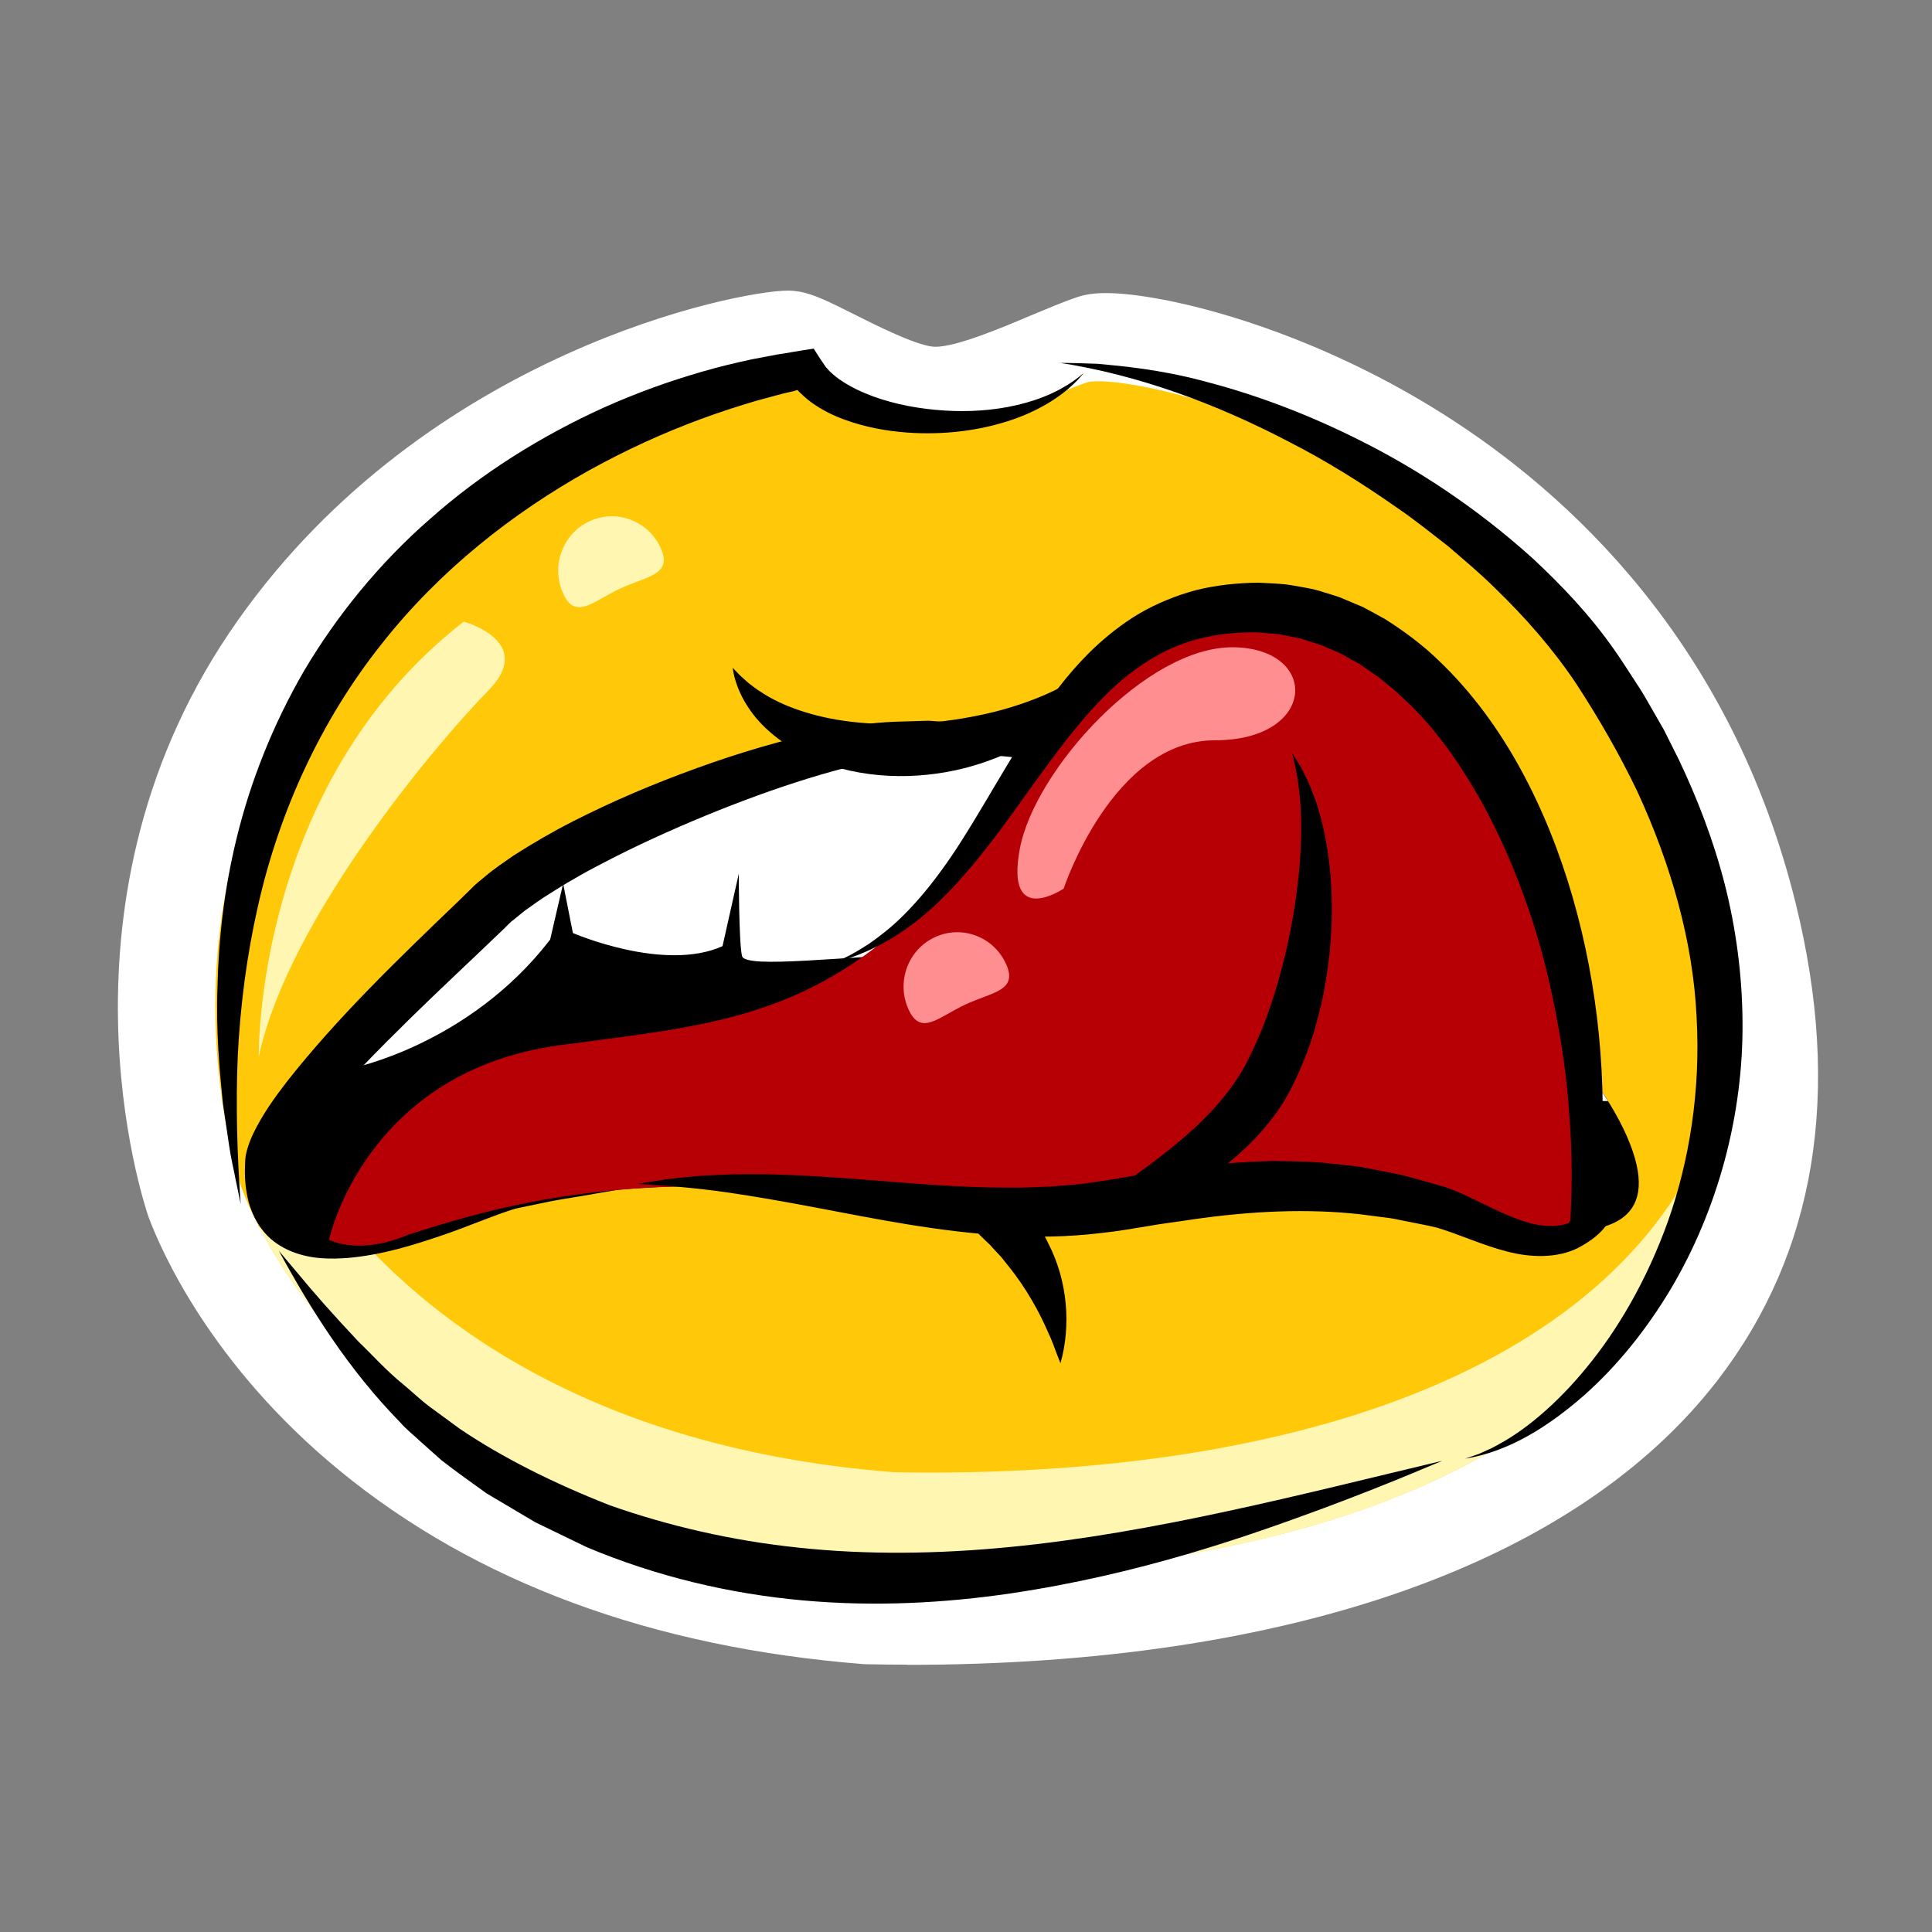 <svg width="40" height="40" viewBox="0 0 40 40" fill="none" xmlns="http://www.w3.org/2000/svg">
<rect x="0" y="0" width="40" height="40" fill="#808080" stroke="none"/>
<path d="M18.778 34.465C18.501 34.465 18.224 34.462 17.945 34.456C17.925 34.456 17.904 34.456 17.881 34.454C13.501 34.108 9.851 32.761 7.031 30.447C4.367 28.262 3.337 25.891 3.083 25.216C3.079 25.208 3.077 25.2 3.073 25.189C2.981 24.921 0.865 18.585 4.927 12.84C8.86 7.274 15.29 6.017 16.31 6.017C16.393 6.017 16.468 6.024 16.541 6.036C16.851 6.089 17.178 6.254 17.675 6.503C18.11 6.722 19.017 7.18 19.365 7.18C19.802 7.18 20.724 6.794 21.331 6.536C21.685 6.389 22.018 6.247 22.309 6.15C22.476 6.093 22.663 6.068 22.898 6.068C24.064 6.068 26.991 6.747 29.878 8.572C32.473 10.21 35.846 13.3 37.18 18.712C38.141 22.614 37.598 25.931 35.563 28.574C32.635 32.374 26.675 34.469 18.78 34.469L18.778 34.465Z" fill="white"/>
<path d="M4.992 24.571C4.992 24.571 3.04 18.906 6.609 13.855C10.177 8.804 16.171 7.781 16.574 7.848C16.978 7.916 18.526 8.941 19.402 8.941C20.278 8.941 21.691 8.19 22.501 7.918C23.308 7.646 32.87 9.487 35.228 19.043C37.586 28.597 29.262 32.832 18.083 32.628C8.991 31.91 5.732 26.551 4.992 24.573V24.571Z" fill="#FFC90A"/>
<path d="M18.487 30.479C11.723 29.945 8.188 26.842 6.517 24.474C6.267 24.877 5.899 25.204 5.377 25.425C6.604 27.781 10.09 31.999 18.083 32.63C27.664 32.805 35.145 29.721 35.607 22.82C33.869 28.213 27.008 30.637 18.489 30.481L18.487 30.479Z" fill="#FFF6B2"/>
<path d="M17.563 23.995C17.563 23.995 17.621 23.978 17.729 23.945C17.839 23.917 18 23.858 18.212 23.841C18.628 23.778 19.271 23.778 19.954 24.077C20.037 24.117 20.122 24.155 20.21 24.198C20.297 24.24 20.376 24.297 20.459 24.347C20.632 24.449 20.784 24.584 20.942 24.719C21.238 25.008 21.518 25.347 21.704 25.744C22.107 26.52 22.176 27.456 21.956 28.224C21.956 28.224 21.93 28.161 21.885 28.045C21.841 27.931 21.787 27.764 21.693 27.57C21.525 27.18 21.25 26.669 20.869 26.201C20.823 26.142 20.776 26.083 20.728 26.024C20.676 25.969 20.624 25.912 20.57 25.855L20.493 25.769L20.407 25.689C20.351 25.636 20.295 25.581 20.239 25.524C19.997 25.322 19.754 25.117 19.479 24.942C18.936 24.584 18.308 24.295 17.563 23.997V23.995Z" fill="black"/>
<path d="M6.205 23.411C6.205 23.411 10.785 16.518 17.923 15.493C25.06 14.471 32.468 20.408 33.748 23.683C35.028 26.958 29.168 24.843 27.89 24.571C26.611 24.299 22.301 25.117 16.576 24.638C10.851 24.16 8.294 25.866 7.351 25.798C6.409 25.731 5.264 24.91 6.207 23.409L6.205 23.411Z" fill="black"/>
<path d="M33.291 22.799C31.209 19.452 24.455 14.559 17.923 15.496C12.756 16.236 8.929 20.053 7.212 22.105L7.283 22.116C7.283 22.116 9.707 21.637 11.39 19.454L11.659 18.294L11.861 19.317C11.861 19.317 13.746 20.136 14.959 19.589L15.296 18.088C15.296 18.088 15.296 19.522 15.363 19.794C15.43 20.066 17.519 19.794 19.537 19.726C21.556 19.659 25.06 20.477 25.464 19.794L25.732 18.838L25.868 19.861C25.868 19.861 27.551 20.954 28.494 21.021L29.033 20.203L29.099 21.226C29.099 21.226 31.237 22.801 33.288 22.797L33.291 22.799Z" fill="white"/>
<path d="M24.906 16.58C24.906 16.58 24.638 16.497 24.14 16.346C23.641 16.208 22.915 15.989 21.985 15.825C21.059 15.662 19.927 15.521 18.676 15.681C18.052 15.745 17.404 15.909 16.722 16.12C16.041 16.331 15.336 16.588 14.618 16.883C13.9 17.179 13.165 17.51 12.439 17.892C12.258 17.986 12.075 18.083 11.898 18.189C11.717 18.29 11.542 18.398 11.37 18.509C11.191 18.615 11.035 18.739 10.864 18.855L10.643 19.035C10.566 19.089 10.504 19.161 10.417 19.245C9.767 19.87 9.114 20.475 8.465 21.112C7.82 21.747 7.17 22.401 6.598 23.09C6.457 23.263 6.321 23.438 6.203 23.611C6.144 23.698 6.09 23.784 6.045 23.869C6.005 23.947 5.961 24.039 5.953 24.077C5.953 24.09 5.945 24.086 5.943 24.111L5.938 24.181L5.928 24.318C5.932 24.411 5.928 24.508 5.943 24.59C5.965 24.763 6.015 24.902 6.097 25.003C6.246 25.21 6.613 25.326 7.027 25.339C7.441 25.351 7.886 25.29 8.327 25.204C8.771 25.115 9.216 24.999 9.663 24.877C9.888 24.816 10.111 24.752 10.346 24.693L10.535 24.649L10.716 24.63L11.074 24.594C12.021 24.503 12.928 24.52 13.811 24.411C13.811 24.411 13.524 24.482 12.987 24.6C12.714 24.647 12.379 24.704 11.99 24.771C11.794 24.805 11.584 24.834 11.363 24.879C11.145 24.925 10.912 24.974 10.668 25.024C10.2 25.168 9.686 25.398 9.114 25.59C8.542 25.782 7.915 25.982 7.195 26.045C6.835 26.07 6.444 26.073 6.034 25.91C5.832 25.826 5.628 25.699 5.47 25.512C5.314 25.326 5.206 25.102 5.146 24.877C5.089 24.651 5.066 24.43 5.071 24.204C5.077 24.088 5.066 23.989 5.11 23.826C5.146 23.694 5.189 23.584 5.239 23.478C5.437 23.067 5.682 22.73 5.94 22.394C6.979 21.072 8.238 19.859 9.522 18.628L9.755 18.4C9.834 18.313 9.94 18.233 10.038 18.151C10.238 17.978 10.433 17.856 10.631 17.714C11.03 17.459 11.438 17.221 11.854 17.01C12.687 16.584 13.548 16.221 14.427 15.903C15.305 15.586 16.2 15.316 17.121 15.127C17.579 15.027 18.056 14.962 18.526 14.943C18.761 14.937 18.994 14.928 19.227 14.922C19.46 14.939 19.691 14.956 19.922 14.97C20.84 15.072 21.72 15.283 22.549 15.572C23.377 15.863 24.159 16.208 24.9 16.584L24.906 16.58Z" fill="black"/>
<path d="M32.654 21.907C32.441 20.515 32.023 18.9 31.526 17.271C30.313 13.313 25.533 9.354 21.829 15.223C21.76 15.333 21.691 15.439 21.622 15.544C18.033 21.089 15.559 21.104 11.594 21.639C7.553 22.186 6.812 25.666 6.812 25.666C6.812 25.666 7.418 26.007 8.465 25.558C9.865 25.121 12.362 24.29 16.576 24.643C22.301 25.121 26.611 24.301 27.89 24.575C28.619 24.731 30.837 25.484 32.371 25.497C32.87 24.82 32.901 23.516 32.656 21.909L32.654 21.907Z" fill="#B70005"/>
<path d="M22.424 7.741C22.424 7.741 22.397 7.77 22.345 7.829C22.293 7.89 22.209 7.97 22.093 8.07C21.86 8.266 21.477 8.515 20.938 8.696C20.401 8.877 19.714 9.002 18.917 8.964C18.52 8.943 18.093 8.886 17.648 8.744C17.425 8.673 17.198 8.582 16.974 8.447C16.861 8.378 16.749 8.302 16.645 8.205L16.545 8.112C16.533 8.101 16.522 8.086 16.512 8.076C16.487 8.076 16.46 8.091 16.437 8.097C16.428 8.099 16.431 8.099 16.412 8.103L16.343 8.118L16.206 8.15C16.025 8.198 15.842 8.249 15.654 8.299C15.284 8.409 14.903 8.531 14.52 8.673C13.752 8.955 12.968 9.31 12.19 9.742C10.637 10.607 9.104 11.798 7.888 13.349C6.665 14.89 5.782 16.776 5.335 18.786C5.108 19.79 4.975 20.821 4.923 21.852C4.879 22.884 4.91 23.913 4.983 24.927C4.983 24.927 4.944 24.738 4.871 24.385C4.838 24.208 4.784 23.991 4.746 23.734C4.709 23.474 4.665 23.179 4.615 22.846C4.548 22.179 4.469 21.365 4.503 20.429C4.525 19.494 4.63 18.438 4.908 17.318C5.183 16.2 5.637 15.023 6.298 13.884C6.969 12.754 7.845 11.666 8.908 10.74C9.963 9.803 11.195 9.031 12.504 8.437C13.161 8.143 13.838 7.897 14.527 7.698C14.87 7.597 15.217 7.515 15.567 7.439L16.091 7.34C16.212 7.325 16.578 7.255 16.847 7.218C16.911 7.319 16.974 7.422 17.042 7.517L17.092 7.591C17.109 7.614 17.113 7.614 17.124 7.627L17.176 7.686C17.253 7.757 17.336 7.831 17.436 7.892C17.629 8.021 17.852 8.124 18.083 8.209C18.549 8.378 19.053 8.468 19.556 8.5C20.06 8.531 20.567 8.5 21.057 8.386C21.546 8.272 22.024 8.074 22.424 7.734V7.741Z" fill="black"/>
<path d="M27.312 16.816C27.258 16.607 27.183 16.428 27.122 16.272C27.056 16.118 26.989 15.991 26.937 15.888C26.817 15.694 26.75 15.588 26.75 15.588C26.848 15.947 26.9 16.312 26.927 16.683C26.946 17.056 26.941 17.43 26.916 17.807C26.858 18.558 26.733 19.311 26.542 20.028C26.452 20.389 26.338 20.739 26.217 21.074L26.122 21.323L26.015 21.57C25.945 21.734 25.87 21.876 25.799 22.027C25.487 22.597 25.052 23.076 24.586 23.485C24.12 23.896 23.627 24.244 23.185 24.567C22.983 24.714 22.792 24.856 22.613 24.993C23.215 24.86 23.826 24.78 24.451 24.744C24.681 24.611 24.908 24.468 25.131 24.309C25.782 23.837 26.405 23.215 26.769 22.46C26.954 22.084 27.089 21.734 27.204 21.367C27.31 21.002 27.397 20.644 27.451 20.294C27.686 18.891 27.557 17.643 27.312 16.814V16.816Z" fill="black"/>
<path d="M31.628 18.767C31.886 19.507 32.071 20.25 32.21 20.969C32.35 21.69 32.446 22.39 32.489 23.057C32.56 23.932 32.55 24.748 32.5 25.486C32.664 25.461 32.835 25.469 32.991 25.514C33.053 25.117 33.103 24.716 33.134 24.314C33.282 22.399 33.095 20.437 32.564 18.59C32.298 17.666 31.944 16.77 31.488 15.934C31.033 15.099 30.469 14.325 29.786 13.675C29.449 13.347 29.068 13.066 28.675 12.817L28.367 12.648L28.213 12.566L28.053 12.499C27.945 12.454 27.838 12.408 27.732 12.364C27.622 12.326 27.512 12.294 27.401 12.26C27.183 12.184 26.954 12.157 26.731 12.115C26.506 12.079 26.28 12.077 26.059 12.064C25.62 12.068 25.183 12.113 24.763 12.218C24.344 12.33 23.947 12.494 23.587 12.703C23.229 12.916 22.913 13.169 22.632 13.435C22.072 13.975 21.656 14.566 21.294 15.124C20.582 16.249 20.053 17.257 19.5 18.008C19.227 18.385 18.959 18.699 18.703 18.952C18.449 19.208 18.203 19.391 18 19.535C17.791 19.669 17.625 19.769 17.506 19.821C17.39 19.878 17.329 19.91 17.329 19.91C18.102 19.714 18.849 19.248 19.473 18.634C20.101 18.02 20.638 17.295 21.156 16.569C21.677 15.846 22.191 15.114 22.786 14.496C23.377 13.878 24.07 13.41 24.842 13.22C25.227 13.123 25.628 13.085 26.038 13.093L26.336 13.119L26.484 13.131C26.534 13.138 26.581 13.15 26.629 13.161L26.921 13.218L27.204 13.309L27.345 13.353L27.483 13.412L27.757 13.53L28.019 13.678L28.151 13.749L28.275 13.836L28.525 14.007C28.606 14.068 28.681 14.135 28.76 14.198C28.922 14.321 29.062 14.471 29.212 14.608C29.792 15.181 30.263 15.869 30.66 16.576C31.055 17.286 31.372 18.029 31.628 18.769V18.767Z" fill="black"/>
<path d="M5.768 25.891C5.768 25.891 5.918 26.07 6.196 26.399C6.471 26.735 6.885 27.207 7.424 27.779C7.707 28.049 7.994 28.376 8.354 28.667C8.533 28.814 8.704 28.983 8.904 29.131C9.104 29.276 9.31 29.428 9.522 29.584C10.394 30.173 11.449 30.704 12.627 31.166C13.813 31.584 15.14 31.898 16.539 32.043C17.939 32.193 19.415 32.176 20.911 32.029C23.905 31.738 26.96 30.934 29.861 30.244C29.861 30.244 29.63 30.341 29.21 30.516C28.787 30.692 28.169 30.94 27.389 31.231C25.828 31.807 23.61 32.592 20.921 32.99C19.581 33.187 18.12 33.271 16.618 33.134C15.117 32.999 13.586 32.64 12.14 32.029L11.085 31.518C10.748 31.32 10.412 31.12 10.077 30.921C9.759 30.692 9.441 30.468 9.137 30.23C8.991 30.101 8.848 29.972 8.704 29.844C8.565 29.711 8.411 29.595 8.286 29.449C7.214 28.355 6.429 27.102 5.768 25.887V25.891Z" fill="black"/>
<path d="M13.22 24.508C13.22 24.508 13.421 24.476 13.792 24.417C13.979 24.392 14.208 24.373 14.481 24.345C14.751 24.333 15.061 24.309 15.407 24.311C16.1 24.303 16.932 24.347 17.862 24.421C18.793 24.491 19.825 24.592 20.913 24.588C21.186 24.594 21.46 24.575 21.739 24.567C21.878 24.556 22.018 24.544 22.157 24.533C22.299 24.524 22.438 24.508 22.578 24.485C22.719 24.463 22.857 24.449 23.002 24.423C23.152 24.398 23.304 24.371 23.456 24.345C23.758 24.29 24.07 24.244 24.388 24.2C25.021 24.107 25.678 24.056 26.352 24.037C26.69 24.042 27.031 24.046 27.372 24.071C27.543 24.09 27.713 24.107 27.886 24.126L28.144 24.155L28.398 24.204L28.908 24.303C29.079 24.333 29.245 24.392 29.416 24.434L29.921 24.577C30.105 24.64 30.277 24.716 30.429 24.79C30.743 24.938 31.03 25.088 31.311 25.199C31.592 25.311 31.867 25.389 32.121 25.383C32.25 25.387 32.369 25.358 32.489 25.322C32.612 25.269 32.733 25.218 32.828 25.14C33.028 24.988 33.193 24.748 33.292 24.476C33.494 23.936 33.496 23.257 33.141 22.795C33.13 22.801 33.313 22.896 33.482 23.244C33.565 23.415 33.632 23.649 33.655 23.934C33.673 24.217 33.653 24.556 33.513 24.908C33.451 25.088 33.344 25.261 33.211 25.427C33.072 25.594 32.883 25.725 32.677 25.834C32.246 26.054 31.692 26.041 31.197 25.91C30.7 25.784 30.211 25.554 29.749 25.417C29.509 25.358 29.241 25.313 28.983 25.259C28.854 25.227 28.719 25.212 28.583 25.195C28.448 25.178 28.313 25.159 28.175 25.142C27.077 25.018 25.905 25.071 24.684 25.248C24.378 25.297 24.072 25.33 23.758 25.387C23.441 25.438 23.14 25.493 22.792 25.529C22.116 25.611 21.437 25.621 20.767 25.579C19.425 25.501 18.135 25.237 16.888 25.001C16.264 24.883 15.65 24.773 15.038 24.685C14.429 24.598 13.823 24.546 13.22 24.514V24.508Z" fill="black"/>
<path d="M15.167 13.823C15.167 13.823 15.22 13.876 15.315 13.977C15.363 14.026 15.43 14.078 15.5 14.144C15.579 14.203 15.663 14.272 15.769 14.336C16.175 14.606 16.826 14.85 17.621 14.943C18.414 15.036 19.344 15.004 20.268 14.81C20.73 14.717 21.188 14.576 21.625 14.39C21.841 14.296 22.051 14.186 22.255 14.062C22.453 13.933 22.642 13.787 22.821 13.619C22.821 13.619 22.794 13.697 22.742 13.842C22.711 13.912 22.669 13.998 22.615 14.097C22.555 14.19 22.49 14.306 22.399 14.418C22.051 14.884 21.373 15.428 20.47 15.749C19.575 16.076 18.457 16.192 17.388 15.905C16.859 15.757 16.341 15.512 15.931 15.146C15.517 14.789 15.234 14.298 15.169 13.827L15.167 13.823Z" fill="black"/>
<path d="M21.926 7.513C21.926 7.513 22.205 7.513 22.726 7.532C23.239 7.58 24.001 7.646 24.927 7.892C25.853 8.131 26.948 8.512 28.123 9.101C29.299 9.685 30.548 10.491 31.742 11.569C32.329 12.117 32.912 12.726 33.415 13.444C33.54 13.618 33.653 13.8 33.773 13.981C33.892 14.163 34.013 14.344 34.119 14.536C34.229 14.726 34.339 14.918 34.45 15.112C34.549 15.31 34.651 15.512 34.751 15.713C35.14 16.527 35.475 17.394 35.709 18.307C35.942 19.22 36.069 20.178 36.077 21.144C36.096 23.078 35.569 25.041 34.587 26.695C34.092 27.519 33.49 28.277 32.783 28.901C32.077 29.515 31.264 30.05 30.335 30.2C30.335 30.2 30.408 30.175 30.548 30.126C30.619 30.105 30.702 30.065 30.797 30.021C30.897 29.979 31.003 29.919 31.124 29.85C31.603 29.576 32.231 29.07 32.853 28.308C33.478 27.549 34.09 26.524 34.533 25.286C34.972 24.048 35.213 22.59 35.126 21.051C35.053 19.509 34.603 17.91 33.896 16.379C33.53 15.618 33.101 14.869 32.625 14.142C32.152 13.437 31.582 12.785 30.958 12.182C30.65 11.874 30.313 11.596 29.982 11.309C29.636 11.041 29.295 10.765 28.933 10.518C28.217 10.016 27.474 9.55 26.704 9.156C25.171 8.352 23.562 7.762 21.926 7.509V7.513Z" fill="black"/>
<path d="M9.599 12.87C9.599 12.87 11.114 13.279 10.104 14.304C9.095 15.329 5.963 19.014 5.358 21.88C5.358 21.88 5.256 16.248 9.601 12.87H9.599Z" fill="#FFF6B2"/>
<path d="M13.678 11.343C13.933 11.908 13.394 11.925 12.837 12.187C12.279 12.446 11.915 12.851 11.659 12.286C11.403 11.72 11.646 11.052 12.204 10.792C12.762 10.533 13.421 10.78 13.678 11.345V11.343Z" fill="#FFF6B2"/>
<path d="M20.828 19.954C21.084 20.519 20.545 20.536 19.987 20.798C19.429 21.057 19.065 21.462 18.809 20.897C18.553 20.332 18.797 19.663 19.354 19.404C19.912 19.144 20.572 19.391 20.828 19.956V19.954Z" fill="#FF8E91"/>
<path d="M22.022 18.398C22.022 18.398 23.031 15.327 25.154 15.327C27.276 15.327 27.326 13.42 25.533 13.401C23.739 13.382 21.416 15.943 21.113 17.579C20.809 19.218 22.022 18.398 22.022 18.398Z" fill="#FF8E91"/>
</svg>

